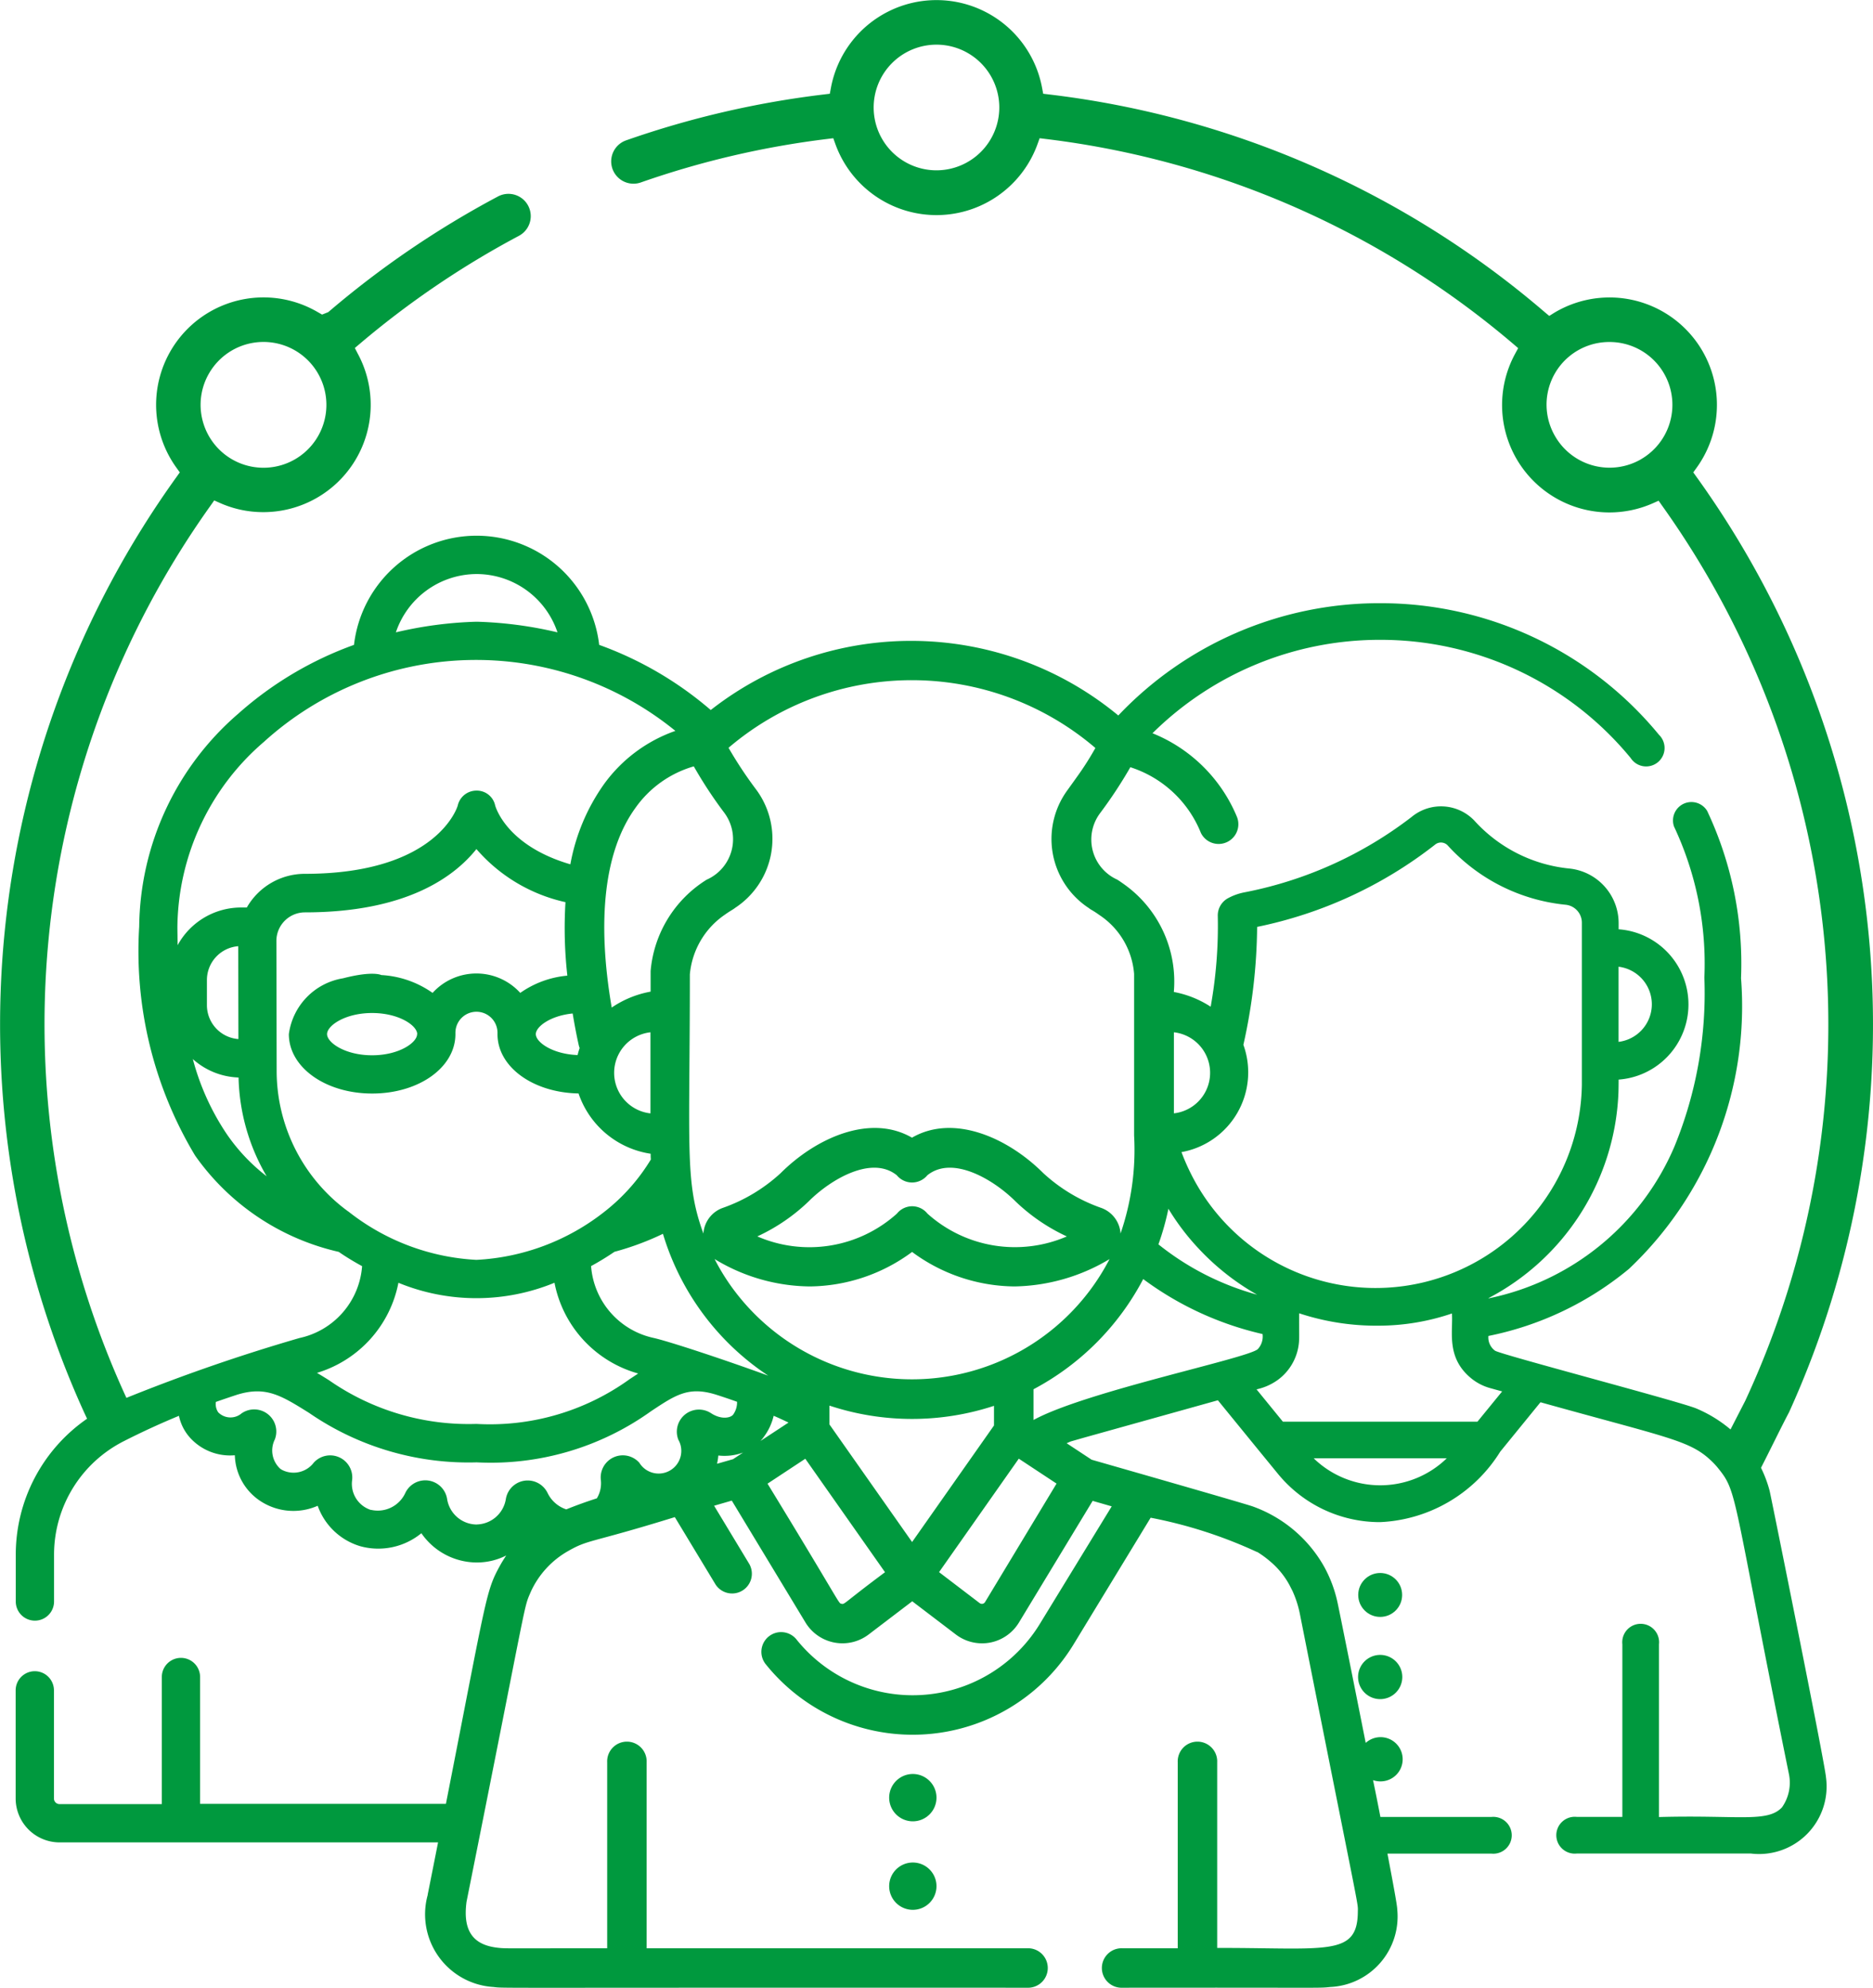 <svg xmlns="http://www.w3.org/2000/svg" width="50.837" height="53.941" viewBox="0 0 50.837 53.941">
  <g id="Grupo_5370" data-name="Grupo 5370" transform="translate(-48.369 -34.066)">
    <g id="Grupo_5369" data-name="Grupo 5369" transform="translate(48.369 34.066)">
      <path id="Trazado_5848" data-name="Trazado 5848" d="M96.4,74.521a3.289,3.289,0,0,0-.234-.623c.235-.457.559-1.126.763-1.511a25.442,25.442,0,0,0-2.511-25.376l-.09-.126.09-.125a2.915,2.915,0,0,0-3.865-4.205l-.134.084-.12-.1a25.217,25.217,0,0,0-13.458-5.91l-.158-.019-.029-.156a2.915,2.915,0,0,0-5.733,0l-.029.156-.158.019a25.325,25.325,0,0,0-5.371,1.246.605.605,0,1,0,.4,1.142,24.118,24.118,0,0,1,5.052-1.179l.171-.021.058.161a2.916,2.916,0,0,0,5.485,0l.058-.161.171.021A24.026,24.026,0,0,1,89.443,43.4l.132.113-.083.154a2.914,2.914,0,0,0,3.735,4.058l.16-.071.1.142a24.231,24.231,0,0,1,2.252,24.282l-.4.779a3.592,3.592,0,0,0-.933-.571c-.474-.195-5.305-1.461-5.458-1.566a.445.445,0,0,1-.181-.4A8.644,8.644,0,0,0,92.582,68.5a9.811,9.811,0,0,0,3.042-7.891,9.72,9.72,0,0,0-.919-4.537.5.5,0,0,0-.9.423,8.734,8.734,0,0,1,.824,4.1,10.958,10.958,0,0,1-.812,4.583A7.012,7.012,0,0,1,88.771,69.3v-.007a6.589,6.589,0,0,0,3.523-5.513v-.007c.007-.089.008-.4.008-.41a2.045,2.045,0,0,0,0-4.079v-.172a1.49,1.49,0,0,0-1.352-1.478,4.007,4.007,0,0,1-2.565-1.3,1.251,1.251,0,0,0-1.7-.1,10.8,10.8,0,0,1-4.521,2.044,1.557,1.557,0,0,0-.476.169.533.533,0,0,0-.266.478,12.375,12.375,0,0,1-.193,2.46,2.76,2.76,0,0,0-1-.4,3.24,3.24,0,0,0-1.39-2.95h0c-.065-.047-.134-.092-.149-.1a1.193,1.193,0,0,1-.464-1.8,12.248,12.248,0,0,0,.823-1.249,3.073,3.073,0,0,1,1.915,1.784.536.536,0,0,0,.978-.437,4.167,4.167,0,0,0-2.292-2.269A8.764,8.764,0,0,1,85.8,51.429h.03a8.785,8.785,0,0,1,6.8,3.209.5.5,0,1,0,.767-.632,9.776,9.776,0,0,0-7.567-3.571H85.8a9.755,9.755,0,0,0-7.078,3.047,8.82,8.82,0,0,0-11.062-.148,9.654,9.654,0,0,0-3.028-1.768,3.35,3.35,0,0,0-6.655,0,9.624,9.624,0,0,0-3.137,1.864,7.733,7.733,0,0,0-2.693,5.784,10.77,10.77,0,0,0,1.516,6.208,6.539,6.539,0,0,0,3.9,2.616c.2.139.417.269.634.388a2.159,2.159,0,0,1-1.7,1.95A48.981,48.981,0,0,0,51.8,72a24.233,24.233,0,0,1,2.283-24.212l.1-.142.16.071a2.878,2.878,0,0,0,1.167.247,2.914,2.914,0,0,0,2.567-4.305L58,43.509l.134-.113a24.333,24.333,0,0,1,4.319-2.93.6.6,0,1,0-.567-1.069,25.483,25.483,0,0,0-4.607,3.139l-.168.067-.133-.076a2.915,2.915,0,0,0-3.819,4.233l.09.125-.09.126a25.438,25.438,0,0,0-2.51,25.376l.083.179a4.484,4.484,0,0,0-1.935,3.7v1.26a.519.519,0,0,0,1.039,0v-1.26a3.453,3.453,0,0,1,1.9-3.094c.486-.247.984-.476,1.49-.685a1.277,1.277,0,0,0,.3.593,1.465,1.465,0,0,0,1.217.477,1.537,1.537,0,0,0,.725,1.263,1.631,1.631,0,0,0,1.524.108,1.757,1.757,0,0,0,1.164,1.1,1.844,1.844,0,0,0,1.65-.355,1.832,1.832,0,0,0,1.488.794h.029a1.756,1.756,0,0,0,.786-.19c-.054.081-.107.165-.158.255-.4.724-.355.765-1.479,6.485H53.8V79.575a.519.519,0,0,0-1.039,0v3.449H49.985a.152.152,0,0,1-.152-.152V79.937a.519.519,0,0,0-1.039,0v2.935a1.193,1.193,0,0,0,1.191,1.191H60.259c-.087.442-.181.913-.281,1.415,0,.01,0,.02-.005.029a1.976,1.976,0,0,0,1.789,2.48c.33.037-.436.014,14.533.02a.536.536,0,0,0,0-1.071H65.92V81.888a.536.536,0,1,0-1.071,0v5.048c-2.817,0-2.75.011-2.968-.014-.619-.069-.964-.4-.849-1.25,1.727-8.617,1.533-7.908,1.75-8.424a2.431,2.431,0,0,1,.972-1.071h0c.6-.348.56-.207,2.931-.941l1.106,1.829a.536.536,0,0,0,.917-.554l-.957-1.584.48-.139,2,3.307a1.174,1.174,0,0,0,1.716.325l1.182-.9,1.182.9a1.173,1.173,0,0,0,.712.241,1.191,1.191,0,0,0,.218-.02,1.175,1.175,0,0,0,.785-.546l2-3.3.517.149-1.953,3.193a4.043,4.043,0,0,1-6.59.435.536.536,0,1,0-.836.67,5.114,5.114,0,0,0,8.34-.546L79.6,75.252a12.449,12.449,0,0,1,2.887.931h0l.009,0h0a2.759,2.759,0,0,1,.378.281l-.008-.007a2.208,2.208,0,0,1,.5.619l.082.16a2.843,2.843,0,0,1,.2.615c1.671,8.418,1.578,7.819,1.575,8.1-.01,1.214-.845.971-3.817.976V81.888a.536.536,0,1,0-1.071,0v5.048h-1.5a.536.536,0,1,0,0,1.071c5.574-.007,5.315.015,5.638-.02a1.915,1.915,0,0,0,1.82-2.106c0-.1-.109-.688-.266-1.514h2.819a.5.5,0,1,0,0-.994h-3.01c-.062-.322-.128-.657-.2-1a.584.584,0,0,0,.191.034.6.6,0,1,0-.39-1.044c-.378-1.908-.743-3.715-.763-3.8a3.568,3.568,0,0,0-.37-.991h0a3.629,3.629,0,0,0-1.928-1.624c-.206-.077-4.37-1.267-4.378-1.27l-.678-.447c.038-.016.072-.033.113-.049l.349-.1,3.643-1.017,1.163,1.426.042.051.009.011.409.5a3.572,3.572,0,0,0,2.778,1.319,4.049,4.049,0,0,0,3.262-1.912l1.059-1.3.011-.013.023-.028c3.384.944,4.029,1.029,4.6,1.556h0a2.081,2.081,0,0,1,.208.217l.02.025c.533.66.37.684,1.913,8.282a1.162,1.162,0,0,1-.185.911c-.393.425-1.192.205-3.34.265V78.686a.5.5,0,1,0-.994,0v4.685H91.165a.5.5,0,1,0,0,.994H95.89a1.833,1.833,0,0,0,2.04-2.066C97.912,81.972,96.422,74.6,96.4,74.521ZM73.787,38.688a1.705,1.705,0,1,1,1.705-1.705A1.707,1.707,0,0,1,73.787,38.688ZM92.908,46.53a1.707,1.707,0,0,1-2.33-.625,1.7,1.7,0,0,1,1.474-2.558,1.705,1.705,0,0,1,.856,3.182ZM92.3,60.3a1.027,1.027,0,0,1,0,2.039ZM54.042,44.2a1.707,1.707,0,1,1-.17,1.294A1.7,1.7,0,0,1,54.042,44.2ZM82.117,62.419a15.092,15.092,0,0,0,.373-3.2,11.608,11.608,0,0,0,4.826-2.229.251.251,0,0,1,.346.018,4.987,4.987,0,0,0,3.2,1.61.489.489,0,0,1,.442.487v.624c0,3.976,0,3.7,0,3.779A5.6,5.6,0,0,1,80.7,65.931a5.911,5.911,0,0,1-.263-.6A2.2,2.2,0,0,0,82.117,62.419ZM80.9,67.946l.029.031A6.643,6.643,0,0,0,82.49,69.2a7.4,7.4,0,0,1-2.679-1.366,7.122,7.122,0,0,0,.271-.966A6.435,6.435,0,0,0,80.9,67.946Zm-.669-5.867a1.107,1.107,0,0,1,0,2.2ZM78.1,54.364a7.979,7.979,0,0,1-.487.766l-.006.008c-.085.121-.158.221-.264.369a2.241,2.241,0,0,0,.577,3.2.6.6,0,0,0,.065.045c.1.056.194.124.222.144a2.113,2.113,0,0,1,.944,1.6h0c0,.034,0,.631,0,4.385a6.989,6.989,0,0,1-.368,2.659.794.794,0,0,0-.519-.693,4.525,4.525,0,0,1-1.578-.946c-.963-.962-2.434-1.616-3.564-.962-1.129-.654-2.6,0-3.564.962a4.527,4.527,0,0,1-1.578.946.793.793,0,0,0-.519.694c-.513-1.4-.368-2.3-.368-7.033,0-.022,0-.02,0,0a2.2,2.2,0,0,1,.947-1.618c.152-.109.223-.139.283-.188a2.241,2.241,0,0,0,.577-3.2,11.2,11.2,0,0,1-.757-1.143A7.663,7.663,0,0,1,78.1,54.364ZM68.4,69.218a5.817,5.817,0,0,1-.635-.985,5.049,5.049,0,0,0,2.579.743,4.732,4.732,0,0,0,2.781-.936,4.731,4.731,0,0,0,2.781.936,5.17,5.17,0,0,0,2.578-.742A6.035,6.035,0,0,1,68.4,69.218Zm.812,2.176c-1.294-.47-2.7-.93-3.1-1.02a2.16,2.16,0,0,1-1.7-1.95c.218-.119.43-.248.635-.388a7.563,7.563,0,0,0,1.316-.488A7.038,7.038,0,0,0,69.214,71.393Zm.153,1.091c.138.057.271.122.406.185l-.761.5a1.178,1.178,0,0,0,.11-.138A1.533,1.533,0,0,0,69.368,72.484Zm-.442-4.866a5.076,5.076,0,0,0,1.395-.952c.59-.59,1.707-1.258,2.392-.708a.536.536,0,0,0,.829,0c.685-.55,1.8.118,2.392.708a5.074,5.074,0,0,0,1.394.952A3.552,3.552,0,0,1,73.542,67a.535.535,0,0,0-.415-.2h0a.535.535,0,0,0-.414.2A3.551,3.551,0,0,1,68.926,67.619Zm-1.364-9.687a3.245,3.245,0,0,0-1.531,2.486c0,.055,0,.041,0,.1v.458a2.747,2.747,0,0,0-1.056.432c-.41-2.393-.194-4.252.637-5.408A2.932,2.932,0,0,1,67.2,54.863a11.777,11.777,0,0,0,.832,1.265A1.2,1.2,0,0,1,67.562,57.932Zm-1.535,4.148v2.2A1.107,1.107,0,0,1,66.027,62.079ZM61.3,49.644A2.318,2.318,0,0,1,63.5,51.226a10.759,10.759,0,0,0-2.177-.288h-.032a10.769,10.769,0,0,0-2.177.288A2.318,2.318,0,0,1,61.3,49.644ZM53.19,59.716c0-.165-.006-.333-.006-.5A6.705,6.705,0,0,1,55.53,54.2,8.566,8.566,0,0,1,66.7,53.9a4.032,4.032,0,0,0-1.941,1.451,5.414,5.414,0,0,0-.909,2.17c-1.685-.492-2.015-1.5-2.042-1.6a.508.508,0,0,0-.509-.4.52.52,0,0,0-.505.4c0,.019-.545,1.858-4.15,1.858a1.813,1.813,0,0,0-1.576.914h-.162A1.962,1.962,0,0,0,53.19,59.716Zm9.722,2.413c0-.2.392-.5,1-.56.048.283.1.57.167.866a.521.521,0,0,0,.023.072c-.023.063-.04.127-.056.19C63.362,62.671,62.912,62.348,62.912,62.129Zm-8.072.134a.923.923,0,0,1-.855-.919v-.682a.922.922,0,0,1,.85-.919Zm-.323,2.569a6.723,6.723,0,0,1-.914-2.026,1.95,1.95,0,0,0,1.241.5,5.532,5.532,0,0,0,.763,2.681A5.038,5.038,0,0,1,54.517,64.832Zm3.3,2.107a4.726,4.726,0,0,1-1.939-3.776l-.007-3.573a.775.775,0,0,1,.771-.765c2.738,0,4.047-.953,4.658-1.718a4.466,4.466,0,0,0,2.417,1.441,11.557,11.557,0,0,0,.051,1.994,2.629,2.629,0,0,0-1.278.468,1.608,1.608,0,0,0-2.38,0,2.666,2.666,0,0,0-1.391-.484s-.229-.122-1.039.088a1.772,1.772,0,0,0-1.471,1.515c0,.9.993,1.612,2.261,1.612s2.26-.708,2.26-1.612c0-.012,0-.024,0-.036h0a.571.571,0,1,1,1.142,0h0c0,.012,0,.024,0,.036,0,.889.96,1.587,2.2,1.61a2.452,2.452,0,0,0,1.957,1.636c0,.052,0,.1.006.155a5.242,5.242,0,0,1-1.249,1.41A6.119,6.119,0,0,1,61.3,68.255,6.121,6.121,0,0,1,57.82,66.939Zm1.873-4.81c0,.229-.487.574-1.222.574s-1.222-.345-1.222-.574.487-.573,1.222-.573S59.693,61.9,59.693,62.129Zm-.509,6.747a5.573,5.573,0,0,0,4.238,0,3.187,3.187,0,0,0,2.272,2.463l-.235.155A6.48,6.48,0,0,1,61.3,72.707a6.626,6.626,0,0,1-4-1.185c-.11-.069-.219-.137-.328-.2A3.187,3.187,0,0,0,59.183,68.876Zm2.131,6.56h-.028a.819.819,0,0,1-.78-.695.6.6,0,0,0-1.133-.163.823.823,0,0,1-.932.461l-.012,0a.744.744,0,0,1-.5-.812.6.6,0,0,0-1.045-.465.687.687,0,0,1-.861.191l-.039-.024a.67.67,0,0,1-.154-.8.6.6,0,0,0-.9-.71A.467.467,0,0,1,54.3,72.4l-.011-.012a.4.4,0,0,1-.061-.278q.285-.1.571-.194c.784-.244,1.2.018,1.958.491a7.623,7.623,0,0,0,4.55,1.343,7.471,7.471,0,0,0,4.731-1.387c.682-.453,1.025-.681,1.77-.449q.284.091.566.192a.566.566,0,0,1-.094.331l-.01.014c-.06.088-.311.153-.6-.034a.6.6,0,0,0-.89.717.615.615,0,0,1-1.058.627.6.6,0,0,0-1.045.465.789.789,0,0,1-.108.5c-.309.1-.584.2-.83.3a.863.863,0,0,1-.507-.444.6.6,0,0,0-1.133.163A.819.819,0,0,1,61.314,75.435Zm6.519-1.648a1.684,1.684,0,0,0,.035-.224,1.458,1.458,0,0,0,.672-.08l-.273.18Zm3.38,3.8c-.093-.018.035.087-2.01-3.26l1.025-.676,2.164,3.079C71.265,77.569,71.3,77.606,71.214,77.589Zm-.329-4.867V72.21a7.13,7.13,0,0,0,4.466.006v.533l-2.223,3.163Zm4.224,4.819a.1.1,0,0,1-.149.028l-1.1-.839,2.164-3.079,1.025.676ZM76.421,72.6v-.834a7.132,7.132,0,0,0,2.977-2.99,8.68,8.68,0,0,0,3.239,1.492.5.5,0,0,1-.129.409C82.241,70.928,77.832,71.827,76.421,72.6Zm7.6,1.04h3.616A2.593,2.593,0,0,1,84.022,73.637Zm4.449-.994H83.189l-.715-.877a1.546,1.546,0,0,0,.574-.254,1.414,1.414,0,0,0,.571-.965c.021-.167.008-.239.012-.845a6.679,6.679,0,0,0,2.161.336,6.218,6.218,0,0,0,1.985-.331c.037.47-.168,1.185.512,1.75a1.4,1.4,0,0,0,.519.273h0l.332.092Z" transform="translate(-48.369 -34.066)" fill="#00993e"/>
      <path id="Trazado_5849" data-name="Trazado 5849" d="M171.766,184.879a.6.6,0,1,0-.6-.6A.6.6,0,0,0,171.766,184.879Z" transform="translate(-134.305 -138.77)" fill="#00993e"/>
      <circle id="Elipse_355" data-name="Elipse 355" cx="0.596" cy="0.596" r="0.596" transform="translate(36.865 42.686)" fill="#00993e"/>
      <path id="Trazado_5850" data-name="Trazado 5850" d="M135.488,196.543h0Z" transform="translate(-109.334 -147.766)" fill="#00993e"/>
      <path id="Trazado_5851" data-name="Trazado 5851" d="M129.405,194.426a.642.642,0,1,0,.642.642A.642.642,0,0,0,129.405,194.426Z" transform="translate(-104.629 -146.285)" fill="#00993e"/>
      <path id="Trazado_5852" data-name="Trazado 5852" d="M129.405,202.43a.642.642,0,1,0,.642.642A.642.642,0,0,0,129.405,202.43Z" transform="translate(-104.629 -151.887)" fill="#00993e"/>
    </g>
  </g>
</svg>
